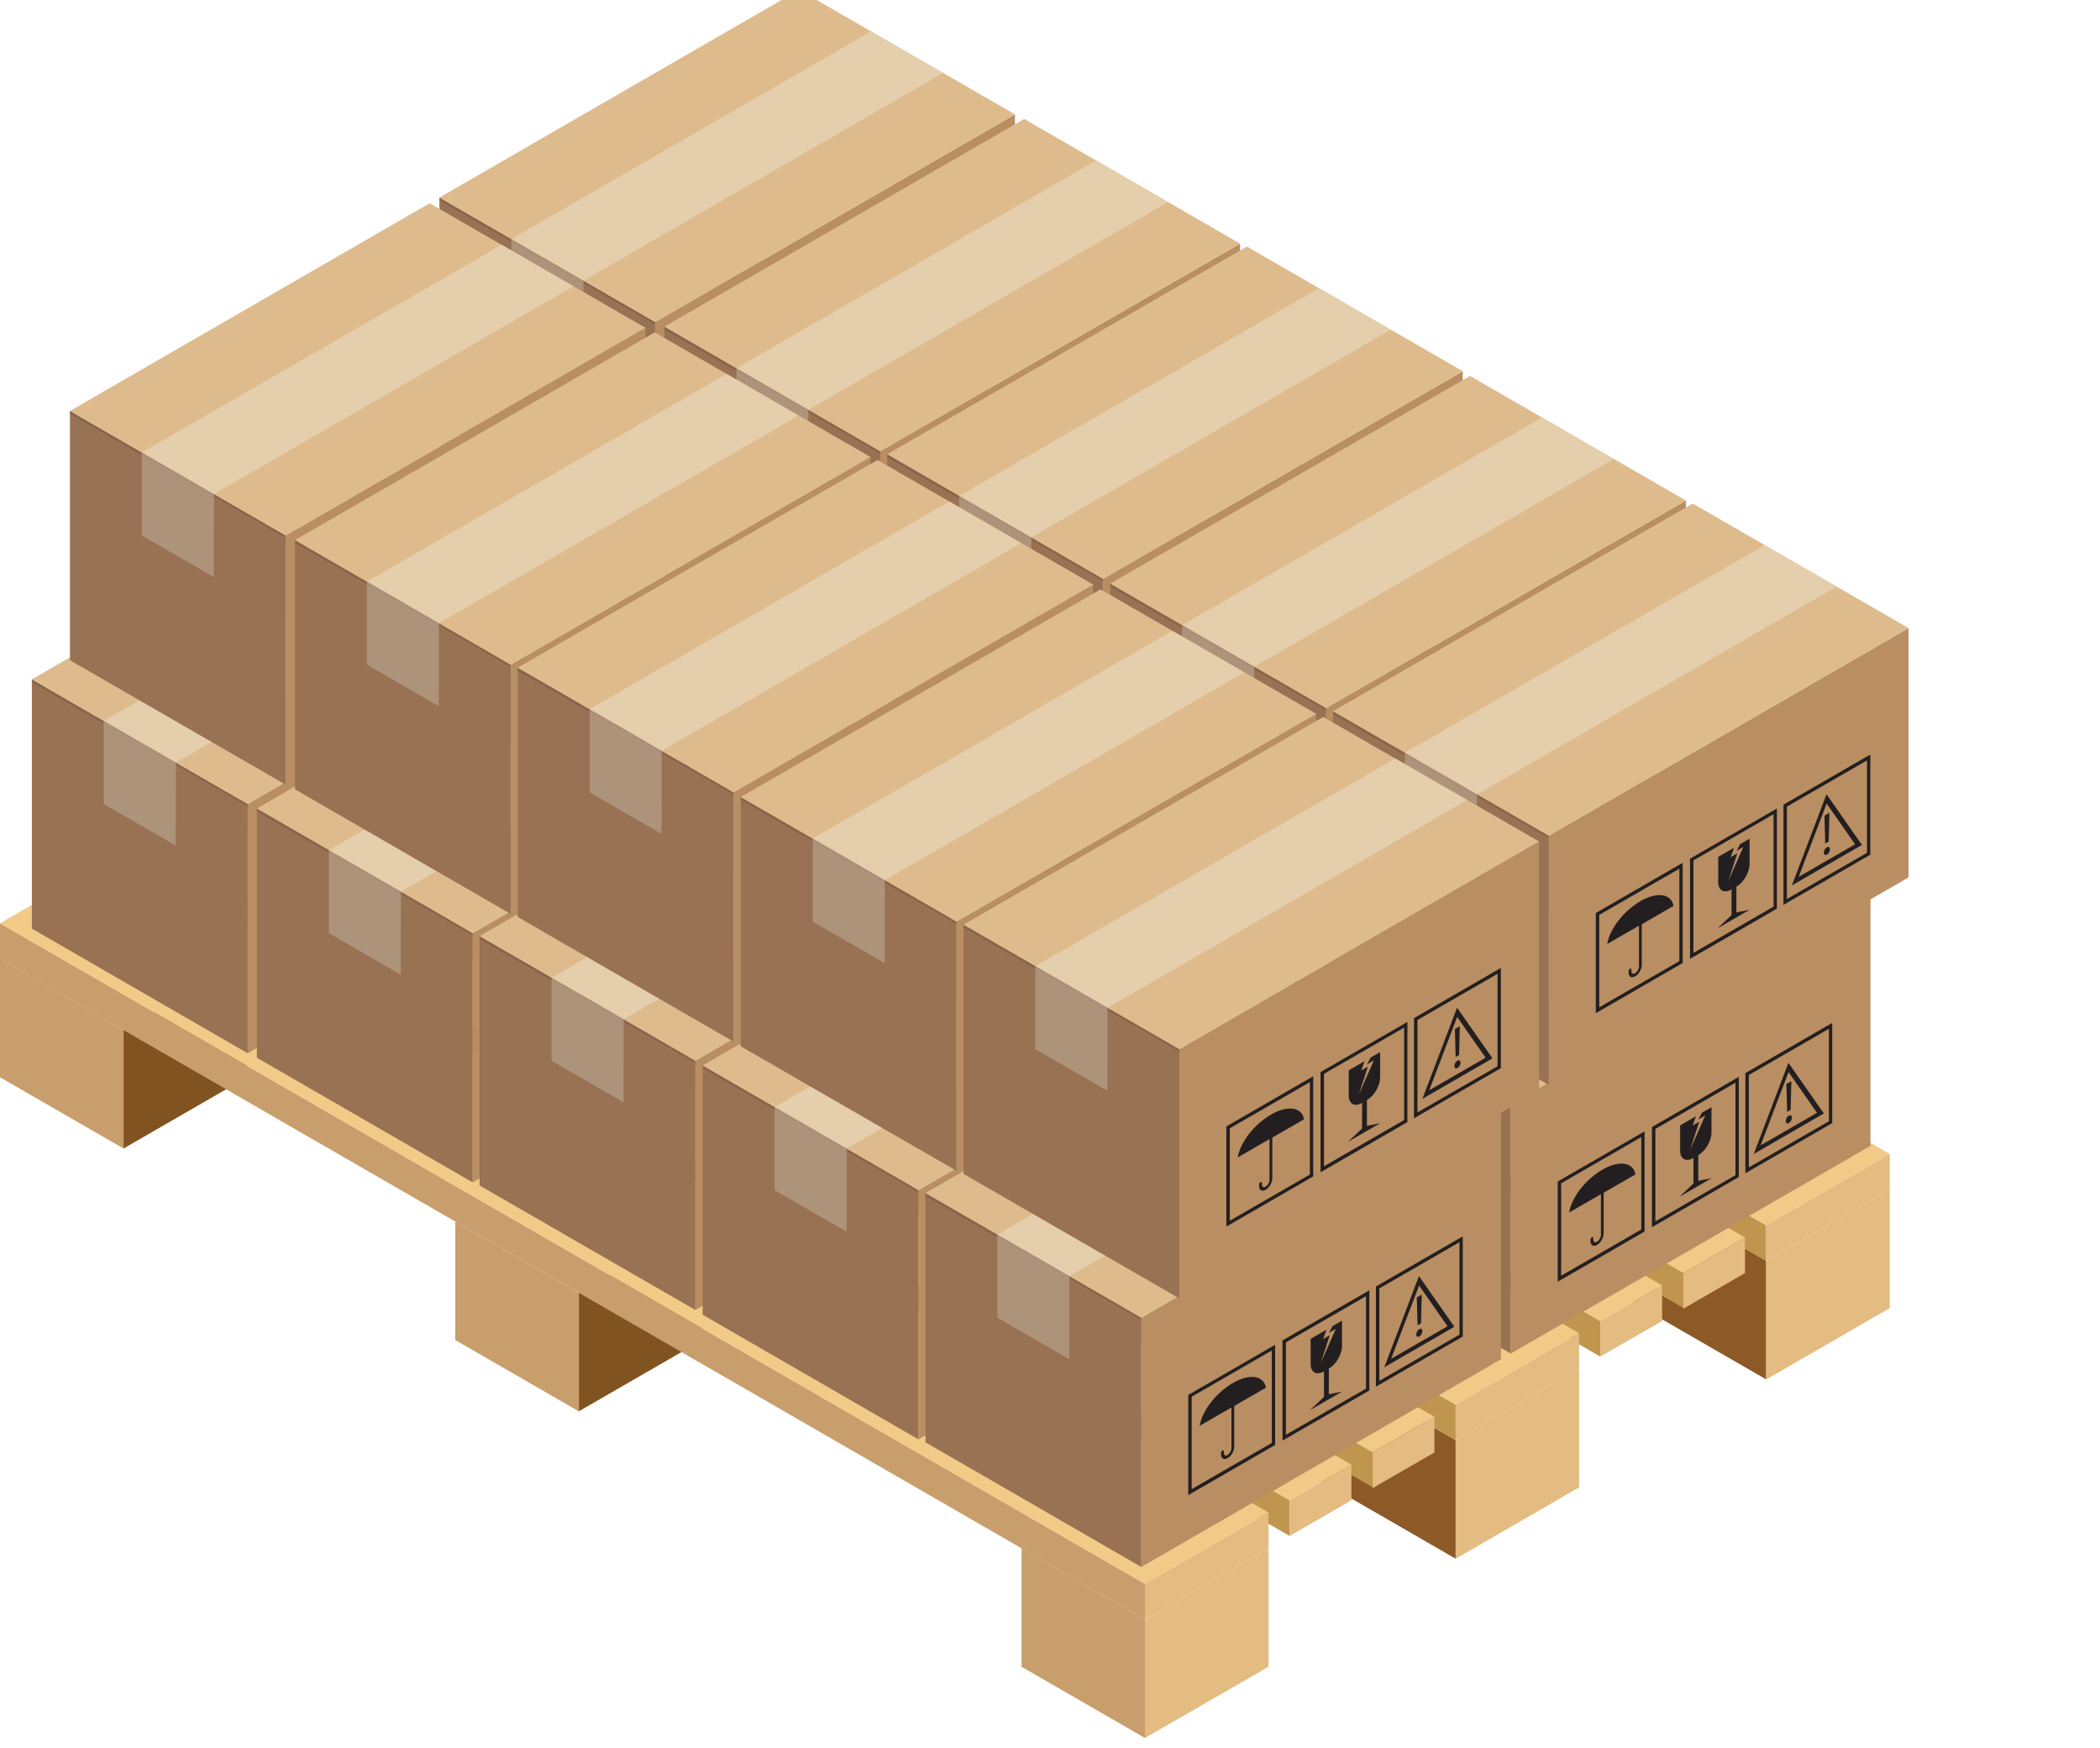 <?xml version="1.0" encoding="utf-8"?>
<!-- Generator: Adobe Illustrator 25.2.3, SVG Export Plug-In . SVG Version: 6.00 Build 0)  -->
<svg version="1.1" id="Layer_1" xmlns="http://www.w3.org/2000/svg" xmlns:xlink="http://www.w3.org/1999/xlink" x="0px" y="0px"
	 viewBox="0 0 1654 1377" style="enable-background:new 0 0 1654 1377;" xml:space="preserve">
<style type="text/css">
	.st0{fill:#8C5927;}
	.st1{fill:#D3A972;}
	.st2{fill:#E4BB80;}
	.st3{fill:#805321;}
	.st4{fill:#C89E6C;}
	.st5{fill:#C0954E;}
	.st6{fill:#F1CA87;}
	.st7{fill:#987253;}
	.st8{fill:#89644B;}
	.st9{fill:#B98E62;}
	.st10{fill:#DEBB8D;}
	.st11{opacity:0.8;fill:#E6D3B3;}
	.st12{opacity:0.8;fill:#B49B84;}
	.st13{fill:#231F20;}
</style>
<g>
	<g>
		<g>
			<g>
				<polygon class="st0" points="1146.5,1227.7 991.5,1138.2 991.5,1044.9 1146.5,1134.3 				"/>
			</g>
			<g>
				<polygon class="st1" points="637.2,933.7 482.2,844.2 482.2,750.8 637.2,840.3 				"/>
			</g>
		</g>
	</g>
	<g>
		<g>
			<g>
				<polygon class="st0" points="1391.1,1086.5 1236.1,997 1236.1,903.6 1391.1,993.1 				"/>
			</g>
			<g>
				<polygon class="st1" points="881.8,792.4 726.8,702.9 726.8,609.6 881.8,699 				"/>
			</g>
		</g>
	</g>
	<g>
		<polygon class="st2" points="1391.1,993.1 1391.1,1086.5 1488.4,1030.3 1488.4,936.9 		"/>
		<polygon class="st2" points="1146.5,1134.3 1146.5,1227.7 1243.7,1171.5 1243.7,1078.2 		"/>
		<polygon class="st2" points="901.8,1275.6 901.8,1368.9 999.1,1312.8 999.1,1219.4 		"/>
	</g>
	<g>
		<polygon class="st2" points="945.1,735.8 945.1,829.1 1042.4,773 1042.4,679.6 		"/>
		<polygon class="st2" points="700.5,877 700.5,970.4 797.8,914.2 797.8,820.9 		"/>
		<polygon class="st3" points="455.9,1018.3 455.9,1111.6 553.1,1055.5 553.1,962.1 		"/>
	</g>
	<g>
		<polygon class="st2" points="586.5,528.8 586.5,622.2 683.8,566 683.8,472.6 		"/>
		<polygon class="st2" points="341.9,670 341.9,763.4 439.2,707.2 439.2,613.9 		"/>
		<polygon class="st3" points="97.3,811.3 97.3,904.6 194.5,848.5 194.5,755.1 		"/>
	</g>
	<polygon class="st4" points="0,755.2 901.8,1275.6 901.8,1247.5 0,727.2 	"/>
	<polygon class="st5" points="114,689.4 1015.8,1209.8 1015.8,1181.7 114,661.4 	"/>
	<polygon class="st5" points="179.3,651.1 1081.1,1171.4 1081.1,1143.3 179.3,623 	"/>
	<polygon class="st5" points="244.6,614 1146.5,1134.3 1146.5,1106.3 244.6,585.9 	"/>
	<polygon class="st5" points="358.6,548.2 1260.4,1068.5 1260.4,1040.5 358.6,520.1 	"/>
	<polygon class="st5" points="423.9,509.8 1325.8,1030.2 1325.8,1002.1 423.9,481.7 	"/>
	<polygon class="st5" points="489.3,472.8 1391.1,993.2 1391.1,965.1 489.3,444.8 	"/>
	<polygon class="st6" points="1391.1,965 489.3,444.7 586.5,388.5 1488.4,908.9 	"/>
	<polygon class="st6" points="1146.5,1106.3 244.6,585.9 341.9,529.8 1243.7,1050.1 	"/>
	<polygon class="st6" points="1325.8,1002.7 423.9,482.4 472.6,454.3 1374.4,974.7 	"/>
	<polygon class="st6" points="1260.4,1040.5 358.6,520.1 407.2,492 1309.1,1012.4 	"/>
	<polygon class="st6" points="901.8,1247.5 0,727.2 97.3,671 999.1,1191.3 	"/>
	<polygon class="st6" points="1081.1,1144 179.3,623.6 227.9,595.6 1129.8,1115.9 	"/>
	<polygon class="st6" points="1015.8,1181.7 114,661.4 162.6,633.3 1064.4,1153.6 	"/>
	<polygon class="st2" points="1391.1,965 1391.1,993.1 1488.4,936.9 1488.4,908.9 	"/>
	<polygon class="st2" points="1146.5,1106.3 1146.5,1134.3 1243.7,1078.2 1243.7,1050.1 	"/>
	<polygon class="st2" points="1325.8,1002.7 1325.8,1030.8 1374.4,1002.7 1374.4,974.7 	"/>
	<polygon class="st2" points="1260.4,1040.5 1260.4,1068.5 1309.1,1040.5 1309.1,1012.4 	"/>
	<polygon class="st2" points="901.8,1247.5 901.8,1275.6 999.1,1219.4 999.1,1191.3 	"/>
	<polygon class="st2" points="1081.1,1144 1081.1,1172.1 1129.8,1144 1129.8,1115.9 	"/>
	<polygon class="st2" points="1015.8,1181.7 1015.8,1209.8 1064.4,1181.7 1064.4,1153.6 	"/>
	<g>
		<g>
			<g>
				<polygon class="st4" points="97.3,811.3 97.3,904.6 0,848.5 0,755.1 				"/>
			</g>
			<g>
				<polygon class="st4" points="901.8,1275.6 901.8,1368.9 804.6,1312.8 804.6,1219.4 				"/>
			</g>
			<g>
				<polygon class="st4" points="455.9,1018.3 455.9,1111.6 358.6,1055.5 358.6,962.1 				"/>
			</g>
		</g>
	</g>
</g>
<g>
	<g>
		<g>
			<g>
				<g>
					<polygon class="st7" points="316.1,367 486.1,465.2 486.1,661.5 316.1,563.3 					"/>
					<polygon class="st8" points="316.1,367 486.1,465.2 486.1,467 316.1,369.4 					"/>
					<polygon class="st9" points="769.4,301.6 486.1,465.2 486.1,661.5 769.4,497.9 					"/>
					<polygon class="st10" points="316.1,367 486.1,465.2 769.4,301.6 599.4,203.4 					"/>
					<polygon class="st11" points="712.7,268.9 429.5,432.5 372.7,399.8 656.1,236.2 					"/>
				</g>
				<polygon class="st12" points="429.5,432.5 429.4,497.9 372.7,465.2 372.7,399.8 				"/>
			</g>
			<g>
				<path class="st13" d="M584.3,520.4c-1.7-9.6-12.8-11.4-26.1-3.7c0,0-0.1,0-0.1,0.1c-1.6,0.9-3.1,1.9-4.6,3
					c-1.2,0.9-2.4,1.8-3.5,2.7c-3.8,3.2-7.3,7-10.1,10.8c-4.1,5.7-7,11.7-7.8,17.1l25-14.4v32.1c0,1.9-1.4,4.3-3,5.3
					c-1.7,1-3,0.2-3-1.8v-1.1c0-0.7-0.5-1-1.1-0.6c-0.6,0.3-1.1,1.2-1.1,1.9v1.1c0,3.3,2.3,4.7,5.2,3c2.9-1.7,5.2-5.7,5.2-9v-32.1
					L584.3,520.4z"/>
				<g>
					<path class="st13" d="M591.5,565.4l-68.4,39.5v-78.9l68.4-39.5V565.4z M525.8,600.3l63.1-36.4V491l-63.1,36.4V600.3z"/>
				</g>
			</g>
			<g>
				<g>
					<path class="st13" d="M665.7,522.5L597.4,562V483l68.4-39.5V522.5z M600,557.4l63.1-36.4v-72.8L600,484.6V557.4z"/>
				</g>
				<g>
					<path class="st13" d="M644.2,467.5v19.9c0,6.5-4.6,14.5-10.2,17.7l-4.3,2.5c-5.6,3.2-10.2,0.6-10.2-5.9v-19.9l12.5-7.2
						l-2.7,7.4l5.3-3.1l-7.2,22l11.9-26.9l-5.4,3.1l2.8-5.3L644.2,467.5z"/>
					<polygon class="st13" points="633.8,526.7 630,528.9 630,504 633.8,501.8 					"/>
					<polygon class="st13" points="631.9,525.8 618.9,538.1 644.2,523.4 					"/>
				</g>
			</g>
			<g>
				<g>
					<path class="st13" d="M739.3,480l-68.4,39.5v-78.9l68.4-39.5V480z M673.6,514.9l63.1-36.4v-72.8l-63.1,36.4V514.9z"/>
				</g>
				<g>
					<path class="st13" d="M732.7,472.4l-55.2,31.9l27.3-71.8L732.7,472.4z M682.9,497.5l44.4-25.6l-22.4-32.1L682.9,497.5z"/>
				</g>
				<g>
					<path class="st13" d="M702.7,478.4c0-1.7,1-3.5,2.4-4.2c1.4-0.8,2.4-0.2,2.4,1.5c0,1.6-0.9,3.4-2.4,4.2
						C703.7,480.8,702.7,480.1,702.7,478.4z M703.7,471.2l-0.6-22l3.9-2.2l-0.6,22.6L703.7,471.2z"/>
				</g>
			</g>
		</g>
		<g>
			<g>
				<g>
					<polygon class="st7" points="25.1,535.1 195.1,633.3 195.1,829.6 25.1,731.4 					"/>
					<polygon class="st8" points="25.1,535.1 195.1,633.3 195.1,635.1 25.1,537.5 					"/>
					<polygon class="st9" points="478.4,469.7 195.1,633.3 195.1,829.6 478.4,666 					"/>
					<polygon class="st10" points="25.1,535.1 195.1,633.3 478.4,469.7 308.4,371.5 					"/>
					<polygon class="st11" points="421.7,437 138.5,600.6 81.7,567.8 365.1,404.3 					"/>
				</g>
				<polygon class="st12" points="138.5,600.6 138.4,666 81.7,633.3 81.7,567.8 				"/>
			</g>
			<g>
				<path class="st13" d="M293.3,688.4c-1.7-9.6-12.8-11.4-26.1-3.7c0,0-0.1,0-0.1,0.1c-1.6,0.9-3.1,1.9-4.6,3
					c-1.2,0.9-2.4,1.8-3.5,2.7c-3.8,3.2-7.3,7-10.1,10.8c-4.1,5.7-7,11.7-7.8,17.1l25-14.4v32.1c0,1.9-1.4,4.3-3,5.3
					c-1.7,1-3,0.2-3-1.8v-1.1c0-0.7-0.5-1-1.1-0.6c-0.6,0.3-1.1,1.2-1.1,1.9v1.1c0,3.3,2.3,4.7,5.2,3c2.9-1.7,5.2-5.7,5.2-9v-32.1
					L293.3,688.4z"/>
				<g>
					<path class="st13" d="M300.5,733.5l-68.4,39.5V694l68.4-39.5V733.5z M234.7,768.3l63.1-36.4v-72.8l-63.1,36.4V768.3z"/>
				</g>
			</g>
			<g>
				<g>
					<path class="st13" d="M374.7,690.6l-68.4,39.5v-78.9l68.4-39.5V690.6z M309,725.5l63.1-36.4v-72.8L309,652.7V725.5z"/>
				</g>
				<g>
					<path class="st13" d="M353.2,635.6v19.9c0,6.5-4.6,14.5-10.2,17.7l-4.3,2.5c-5.6,3.2-10.2,0.6-10.2-5.9v-19.9l12.5-7.2
						l-2.7,7.4l5.3-3.1l-7.2,22l11.9-26.9l-5.4,3.1l2.8-5.3L353.2,635.6z"/>
					<polygon class="st13" points="342.8,694.8 339,697 339,672.1 342.8,669.9 					"/>
					<polygon class="st13" points="340.9,693.9 327.9,706.2 353.2,691.5 					"/>
				</g>
			</g>
			<g>
				<g>
					<path class="st13" d="M448.3,648.1l-68.4,39.5v-78.9l68.4-39.5V648.1z M382.6,683l63.1-36.4v-72.8l-63.1,36.4V683z"/>
				</g>
				<g>
					<path class="st13" d="M441.7,640.4l-55.2,31.9l27.3-71.8L441.7,640.4z M391.9,665.6l44.4-25.6l-22.4-32.1L391.9,665.6z"/>
				</g>
				<g>
					<path class="st13" d="M411.7,646.5c0-1.7,1-3.5,2.4-4.2c1.4-0.8,2.4-0.2,2.4,1.5c0,1.6-0.9,3.4-2.4,4.2
						C412.7,648.8,411.7,648.1,411.7,646.5z M412.7,639.3l-0.6-22l3.9-2.2l-0.6,22.6L412.7,639.3z"/>
				</g>
			</g>
		</g>
	</g>
	<g>
		<g>
			<g>
				<g>
					<polygon class="st7" points="493.3,468.7 663.3,566.9 663.3,763.2 493.3,665.1 					"/>
					<polygon class="st8" points="493.3,468.7 663.3,566.9 663.3,568.7 493.3,471.1 					"/>
					<polygon class="st9" points="946.7,403.3 663.3,566.9 663.3,763.2 946.7,599.6 					"/>
					<polygon class="st10" points="493.3,468.7 663.3,566.9 946.7,403.3 776.7,305.2 					"/>
					<polygon class="st11" points="890,370.6 606.7,534.2 550,501.5 833.3,337.9 					"/>
				</g>
				<polygon class="st12" points="606.7,534.2 606.7,599.6 550,566.9 550,501.5 				"/>
			</g>
			<g>
				<path class="st13" d="M761.6,622.1c-1.7-9.6-12.8-11.4-26.1-3.7c0,0-0.1,0-0.1,0.1c-1.6,0.9-3.1,1.9-4.6,3
					c-1.2,0.9-2.4,1.8-3.5,2.7c-3.8,3.2-7.3,7-10.1,10.8c-4.1,5.7-7,11.7-7.8,17.1l25-14.4v32.1c0,1.9-1.4,4.3-3,5.3
					c-1.7,1-3,0.2-3-1.8v-1.1c0-0.7-0.5-1-1.1-0.6c-0.6,0.3-1.1,1.2-1.1,1.9v1.1c0,3.3,2.3,4.7,5.2,3c2.9-1.7,5.2-5.7,5.2-9v-32.1
					L761.6,622.1z"/>
				<g>
					<path class="st13" d="M768.7,667.1l-68.4,39.5v-78.9l68.4-39.5V667.1z M703,702l63.1-36.4v-72.8L703,629.2V702z"/>
				</g>
			</g>
			<g>
				<g>
					<path class="st13" d="M843,624.2l-68.4,39.5v-78.9l68.4-39.5V624.2z M777.3,659.1l63.1-36.4v-72.8l-63.1,36.4V659.1z"/>
				</g>
				<g>
					<path class="st13" d="M821.5,569.2v19.9c0,6.5-4.6,14.5-10.2,17.7l-4.3,2.5c-5.6,3.2-10.2,0.6-10.2-5.9v-19.9l12.5-7.2
						l-2.7,7.4l5.3-3.1l-7.2,22l11.9-26.9l-5.4,3.1l2.8-5.3L821.5,569.2z"/>
					<polygon class="st13" points="811,628.5 807.2,630.7 807.2,605.7 811,603.5 					"/>
					<polygon class="st13" points="809.1,627.5 796.1,639.8 821.5,625.2 					"/>
				</g>
			</g>
			<g>
				<g>
					<path class="st13" d="M916.5,581.8l-68.4,39.5v-78.9l68.4-39.5V581.8z M850.8,616.6l63.1-36.4v-72.8l-63.1,36.4V616.6z"/>
				</g>
				<g>
					<path class="st13" d="M910,574.1l-55.2,31.9l27.3-71.8L910,574.1z M860.2,599.2l44.4-25.6l-22.4-32.1L860.2,599.2z"/>
				</g>
				<g>
					<path class="st13" d="M880,580.2c0-1.7,1-3.5,2.4-4.2c1.4-0.8,2.4-0.2,2.4,1.5c0,1.6-0.9,3.4-2.4,4.2
						C881,582.5,880,581.8,880,580.2z M881,572.9l-0.6-22l3.9-2.2l-0.6,22.6L881,572.9z"/>
				</g>
			</g>
		</g>
		<g>
			<g>
				<g>
					<polygon class="st7" points="202.3,636.8 372.3,735 372.3,931.3 202.3,833.1 					"/>
					<polygon class="st8" points="202.3,636.8 372.3,735 372.3,736.8 202.3,639.2 					"/>
					<polygon class="st9" points="655.7,571.4 372.3,735 372.3,931.3 655.7,767.7 					"/>
					<polygon class="st10" points="202.3,636.8 372.3,735 655.7,571.4 485.7,473.2 					"/>
					<polygon class="st11" points="599,538.7 315.7,702.3 259,669.6 542.3,506 					"/>
				</g>
				<polygon class="st12" points="315.7,702.3 315.6,767.7 259,735 259,669.6 				"/>
			</g>
			<g>
				<path class="st13" d="M470.6,790.2c-1.7-9.6-12.8-11.4-26.1-3.7c0,0-0.1,0-0.1,0.1c-1.6,0.9-3.1,1.9-4.6,3
					c-1.2,0.9-2.4,1.8-3.5,2.7c-3.8,3.2-7.3,7-10.1,10.8c-4.1,5.7-7,11.7-7.8,17.1l25-14.4v32.1c0,1.9-1.4,4.3-3,5.3
					c-1.7,1-3,0.2-3-1.8v-1.1c0-0.7-0.5-1-1.1-0.6c-0.6,0.3-1.1,1.2-1.1,1.9v1.1c0,3.3,2.3,4.7,5.2,3c2.9-1.7,5.2-5.7,5.2-9v-32.1
					L470.6,790.2z"/>
				<g>
					<path class="st13" d="M477.7,835.2l-68.4,39.5v-78.9l68.4-39.5V835.2z M412,870.1l63.1-36.4v-72.8L412,797.3V870.1z"/>
				</g>
			</g>
			<g>
				<g>
					<path class="st13" d="M552,792.3l-68.4,39.5v-78.9l68.4-39.5V792.3z M486.3,827.2l63.1-36.4V718l-63.1,36.4V827.2z"/>
				</g>
				<g>
					<path class="st13" d="M530.4,737.3v19.9c0,6.5-4.6,14.5-10.2,17.7l-4.3,2.5c-5.6,3.2-10.2,0.6-10.2-5.9v-19.9l12.5-7.2
						l-2.7,7.4l5.3-3.1l-7.2,22l11.9-26.9L520,747l2.8-5.3L530.4,737.3z"/>
					<polygon class="st13" points="520,796.6 516.2,798.7 516.2,773.8 520,771.6 					"/>
					<polygon class="st13" points="518.1,795.6 505.1,807.9 530.4,793.2 					"/>
				</g>
			</g>
			<g>
				<g>
					<path class="st13" d="M625.5,749.8l-68.4,39.5v-78.9l68.4-39.5V749.8z M559.8,784.7l63.1-36.4v-72.8l-63.1,36.4V784.7z"/>
				</g>
				<g>
					<path class="st13" d="M618.9,742.2L563.8,774l27.3-71.8L618.9,742.2z M569.1,767.3l44.4-25.6l-22.4-32.1L569.1,767.3z"/>
				</g>
				<g>
					<path class="st13" d="M589,748.2c0-1.7,1-3.5,2.4-4.2c1.4-0.8,2.4-0.2,2.4,1.5c0,1.6-0.9,3.4-2.4,4.2
						C589.9,750.6,589,749.9,589,748.2z M590,741l-0.6-22l3.9-2.2l-0.6,22.6L590,741z"/>
				</g>
			</g>
		</g>
	</g>
	<g>
		<g>
			<g>
				<g>
					<polygon class="st7" points="668.8,569.3 838.8,667.4 838.8,863.7 668.7,765.6 					"/>
					<polygon class="st8" points="668.8,569.3 838.8,667.4 838.8,669.2 668.8,571.6 					"/>
					<polygon class="st9" points="1122.1,503.8 838.8,667.4 838.8,863.7 1122.1,700.1 					"/>
					<polygon class="st10" points="668.8,569.3 838.8,667.4 1122.1,503.8 952.1,405.7 					"/>
					<polygon class="st11" points="1065.4,471.1 782.2,634.7 725.4,602 1008.8,438.4 					"/>
				</g>
				<polygon class="st12" points="782.2,634.7 782.1,700.1 725.4,667.4 725.4,602 				"/>
			</g>
			<g>
				<path class="st13" d="M937,722.6c-1.7-9.6-12.8-11.4-26.1-3.7c0,0-0.1,0-0.1,0.1c-1.6,0.9-3.1,1.9-4.6,3
					c-1.2,0.9-2.4,1.8-3.5,2.7c-3.8,3.2-7.3,7-10.1,10.8c-4.1,5.7-7,11.7-7.8,17.1l25-14.4v32.1c0,1.9-1.4,4.3-3,5.3
					c-1.7,1-3,0.2-3-1.8v-1.1c0-0.7-0.5-1-1.1-0.6c-0.6,0.3-1.1,1.2-1.1,1.9v1.1c0,3.3,2.3,4.7,5.2,3c2.9-1.7,5.2-5.7,5.2-9V737
					L937,722.6z"/>
				<g>
					<path class="st13" d="M944.1,767.6l-68.4,39.5v-78.9l68.4-39.5V767.6z M878.4,802.5l63.1-36.4v-72.8l-63.1,36.4V802.5z"/>
				</g>
			</g>
			<g>
				<g>
					<path class="st13" d="M1018.4,724.7L950,764.2v-78.9l68.4-39.5V724.7z M952.7,759.6l63.1-36.4v-72.8l-63.1,36.4V759.6z"/>
				</g>
				<g>
					<path class="st13" d="M996.9,669.7v19.9c0,6.5-4.6,14.5-10.2,17.7l-4.3,2.5c-5.6,3.2-10.2,0.6-10.2-5.9V684l12.5-7.2l-2.7,7.4
						l5.3-3.1l-7.2,22l11.9-26.9l-5.4,3.1l2.8-5.3L996.9,669.7z"/>
					<polygon class="st13" points="986.4,729 982.7,731.2 982.7,706.2 986.4,704 					"/>
					<polygon class="st13" points="984.6,728 971.6,740.3 996.9,725.7 					"/>
				</g>
			</g>
			<g>
				<g>
					<path class="st13" d="M1092,682.3l-68.4,39.5v-78.9l68.4-39.5V682.3z M1026.3,717.1l63.1-36.4v-72.8l-63.1,36.4V717.1z"/>
				</g>
				<g>
					<path class="st13" d="M1085.4,674.6l-55.2,31.9l27.3-71.8L1085.4,674.6z M1035.6,699.7l44.4-25.6l-22.4-32.1L1035.6,699.7z"/>
				</g>
				<g>
					<path class="st13" d="M1055.4,680.7c0-1.7,1-3.5,2.4-4.2c1.4-0.8,2.4-0.2,2.4,1.5c0,1.6-0.9,3.4-2.4,4.2
						C1056.4,683,1055.4,682.3,1055.4,680.7z M1056.4,673.4l-0.6-22l3.9-2.2l-0.6,22.6L1056.4,673.4z"/>
				</g>
			</g>
		</g>
		<g>
			<g>
				<g>
					<polygon class="st7" points="377.7,737.3 547.7,835.5 547.7,1031.8 377.7,933.7 					"/>
					<polygon class="st8" points="377.7,737.3 547.7,835.5 547.7,837.3 377.7,739.7 					"/>
					<polygon class="st9" points="831.1,671.9 547.7,835.5 547.7,1031.8 831.1,868.2 					"/>
					<polygon class="st10" points="377.7,737.3 547.7,835.5 831.1,671.9 661.1,573.8 					"/>
					<polygon class="st11" points="774.4,639.2 491.2,802.8 434.4,770.1 717.7,606.5 					"/>
				</g>
				<polygon class="st12" points="491.2,802.8 491.1,868.2 434.4,835.5 434.4,770.1 				"/>
			</g>
			<g>
				<path class="st13" d="M646,890.7c-1.7-9.6-12.8-11.4-26.1-3.7c0,0-0.1,0-0.1,0.1c-1.6,0.9-3.1,1.9-4.6,3
					c-1.2,0.9-2.4,1.8-3.5,2.7c-3.8,3.2-7.3,7-10.1,10.8c-4.1,5.7-7,11.7-7.8,17.1l25-14.4v32.1c0,1.9-1.4,4.3-3,5.3
					c-1.7,1-3,0.2-3-1.8v-1.1c0-0.7-0.5-1-1.1-0.6c-0.6,0.3-1.1,1.2-1.1,1.9v1.1c0,3.3,2.3,4.7,5.2,3c2.9-1.7,5.2-5.7,5.2-9v-32.1
					L646,890.7z"/>
				<g>
					<path class="st13" d="M653.1,935.7l-68.4,39.5v-78.9l68.4-39.5V935.7z M587.4,970.6l63.1-36.4v-72.8l-63.1,36.4V970.6z"/>
				</g>
			</g>
			<g>
				<g>
					<path class="st13" d="M727.4,892.8L659,932.3v-78.9l68.4-39.5V892.8z M661.7,927.7l63.1-36.4v-72.8l-63.1,36.4V927.7z"/>
				</g>
				<g>
					<path class="st13" d="M705.9,837.8v19.9c0,6.5-4.6,14.5-10.2,17.7l-4.3,2.5c-5.6,3.2-10.2,0.6-10.2-5.9v-19.9l12.5-7.2
						l-2.7,7.4l5.3-3.1l-7.2,22l11.9-26.9l-5.4,3.1l2.8-5.3L705.9,837.8z"/>
					<polygon class="st13" points="695.4,897.1 691.7,899.2 691.7,874.3 695.4,872.1 					"/>
					<polygon class="st13" points="693.5,896.1 680.6,908.4 705.9,893.8 					"/>
				</g>
			</g>
			<g>
				<g>
					<path class="st13" d="M801,850.3l-68.4,39.5v-78.9l68.4-39.5V850.3z M735.3,885.2l63.1-36.4V776l-63.1,36.4V885.2z"/>
				</g>
				<g>
					<path class="st13" d="M794.4,842.7l-55.2,31.9l27.3-71.8L794.4,842.7z M744.6,867.8l44.4-25.6l-22.4-32.1L744.6,867.8z"/>
				</g>
				<g>
					<path class="st13" d="M764.4,848.8c0-1.7,1-3.5,2.4-4.2c1.4-0.8,2.4-0.2,2.4,1.5c0,1.6-0.9,3.4-2.4,4.2
						C765.4,851.1,764.4,850.4,764.4,848.8z M765.4,841.5l-0.6-22l3.9-2.2l-0.6,22.6L765.4,841.5z"/>
				</g>
			</g>
		</g>
	</g>
	<g>
		<g>
			<g>
				<g>
					<polygon class="st7" points="844.4,671.1 1014.5,769.3 1014.5,965.6 844.4,867.4 					"/>
					<polygon class="st8" points="844.4,671.1 1014.5,769.3 1014.5,771.1 844.4,673.5 					"/>
					<polygon class="st9" points="1297.8,605.7 1014.5,769.3 1014.5,965.6 1297.8,802 					"/>
					<polygon class="st10" points="844.4,671.1 1014.5,769.3 1297.8,605.7 1127.8,507.5 					"/>
					<polygon class="st11" points="1241.1,573 957.9,736.6 901.1,703.8 1184.5,540.3 					"/>
				</g>
				<polygon class="st12" points="957.9,736.6 957.8,802 901.1,769.3 901.1,703.8 				"/>
			</g>
			<g>
				<path class="st13" d="M1112.7,824.4c-1.7-9.6-12.8-11.4-26.1-3.7c0,0-0.1,0-0.1,0.1c-1.6,0.9-3.1,1.9-4.6,3
					c-1.2,0.9-2.4,1.8-3.5,2.7c-3.8,3.2-7.3,7-10.1,10.8c-4.1,5.7-7,11.7-7.8,17.1l25-14.4v32.1c0,1.9-1.4,4.3-3,5.3
					c-1.7,1-3,0.2-3-1.8v-1.1c0-0.7-0.5-1-1.1-0.6c-0.6,0.3-1.1,1.2-1.1,1.9v1.1c0,3.3,2.3,4.7,5.2,3c2.9-1.7,5.2-5.7,5.2-9v-32.1
					L1112.7,824.4z"/>
				<g>
					<path class="st13" d="M1119.8,869.5l-68.4,39.5V830l68.4-39.5V869.5z M1054.1,904.3l63.1-36.4v-72.8l-63.1,36.4V904.3z"/>
				</g>
			</g>
			<g>
				<g>
					<path class="st13" d="M1194.1,826.6l-68.4,39.5v-78.9l68.4-39.5V826.6z M1128.4,861.5l63.1-36.4v-72.8l-63.1,36.4V861.5z"/>
				</g>
				<g>
					<path class="st13" d="M1172.6,771.6v19.9c0,6.5-4.6,14.5-10.2,17.7l-4.3,2.5c-5.6,3.2-10.2,0.6-10.2-5.9v-19.9l12.5-7.2
						l-2.7,7.4l5.3-3.1l-7.2,22l11.9-26.9l-5.4,3.1l2.8-5.3L1172.6,771.6z"/>
					<polygon class="st13" points="1162.1,830.8 1158.4,833 1158.4,808.1 1162.1,805.9 					"/>
					<polygon class="st13" points="1160.3,829.9 1147.3,842.1 1172.6,827.5 					"/>
				</g>
			</g>
			<g>
				<g>
					<path class="st13" d="M1267.7,784.1l-68.4,39.5v-78.9l68.4-39.5V784.1z M1202,819l63.1-36.4v-72.8l-63.1,36.4V819z"/>
				</g>
				<g>
					<path class="st13" d="M1261.1,776.4l-55.2,31.9l27.3-71.8L1261.1,776.4z M1211.3,801.6l44.4-25.6l-22.4-32.1L1211.3,801.6z"/>
				</g>
				<g>
					<path class="st13" d="M1231.1,782.5c0-1.7,1-3.5,2.4-4.2c1.4-0.8,2.4-0.2,2.4,1.5c0,1.6-0.9,3.4-2.4,4.2
						C1232.1,784.8,1231.1,784.1,1231.1,782.5z M1232.1,775.3l-0.6-22l3.9-2.2l-0.6,22.6L1232.1,775.3z"/>
				</g>
			</g>
		</g>
		<g>
			<g>
				<g>
					<polygon class="st7" points="553.4,839.2 723.4,937.4 723.4,1133.7 553.4,1035.5 					"/>
					<polygon class="st8" points="553.4,839.2 723.4,937.4 723.4,939.2 553.4,841.6 					"/>
					<polygon class="st9" points="1006.8,773.8 723.4,937.4 723.4,1133.7 1006.8,970.1 					"/>
					<polygon class="st10" points="553.4,839.2 723.4,937.4 1006.8,773.8 836.8,675.6 					"/>
					<polygon class="st11" points="950.1,741.1 666.9,904.7 610.1,871.9 893.4,708.3 					"/>
				</g>
				<polygon class="st12" points="666.9,904.7 666.8,970.1 610.1,937.4 610.1,871.9 				"/>
			</g>
			<g>
				<path class="st13" d="M821.7,992.5c-1.7-9.6-12.8-11.4-26.1-3.7c0,0-0.1,0-0.1,0.1c-1.6,0.9-3.1,1.9-4.6,3
					c-1.2,0.9-2.4,1.8-3.5,2.7c-3.8,3.2-7.3,7-10.1,10.8c-4.1,5.7-7,11.7-7.8,17.1l25-14.4v32.1c0,1.9-1.4,4.3-3,5.3
					c-1.7,1-3,0.2-3-1.8v-1.1c0-0.7-0.5-1-1.1-0.6c-0.6,0.3-1.1,1.2-1.1,1.9v1.1c0,3.3,2.3,4.7,5.2,3c2.9-1.7,5.2-5.7,5.2-9V1007
					L821.7,992.5z"/>
				<g>
					<path class="st13" d="M828.8,1037.6l-68.4,39.5v-78.9l68.4-39.5V1037.6z M763.1,1072.4l63.1-36.4v-72.8l-63.1,36.4V1072.4z"/>
				</g>
			</g>
			<g>
				<g>
					<path class="st13" d="M903.1,994.7l-68.4,39.5v-78.9l68.4-39.5V994.7z M837.4,1029.6l63.1-36.4v-72.8l-63.1,36.4V1029.6z"/>
				</g>
				<g>
					<path class="st13" d="M881.6,939.7v19.9c0,6.5-4.6,14.5-10.2,17.7l-4.3,2.5c-5.6,3.2-10.2,0.6-10.2-5.9v-19.9l12.5-7.2
						l-2.7,7.4l5.3-3.1l-7.2,22l11.9-26.9l-5.4,3.1l2.8-5.3L881.6,939.7z"/>
					<polygon class="st13" points="871.1,998.9 867.4,1001.1 867.4,976.2 871.1,974 					"/>
					<polygon class="st13" points="869.2,998 856.3,1010.2 881.6,995.6 					"/>
				</g>
			</g>
			<g>
				<g>
					<path class="st13" d="M976.7,952.2l-68.4,39.5v-78.9l68.4-39.5V952.2z M911,987.1l63.1-36.4v-72.8L911,914.3V987.1z"/>
				</g>
				<g>
					<path class="st13" d="M970.1,944.5l-55.2,31.9l27.3-71.8L970.1,944.5z M920.3,969.7l44.4-25.6L942.2,912L920.3,969.7z"/>
				</g>
				<g>
					<path class="st13" d="M940.1,950.6c0-1.7,1-3.5,2.4-4.2c1.4-0.8,2.4-0.2,2.4,1.5c0,1.6-0.9,3.4-2.4,4.2
						C941.1,952.9,940.1,952.2,940.1,950.6z M941.1,943.4l-0.6-22l3.9-2.2l-0.6,22.6L941.1,943.4z"/>
				</g>
			</g>
		</g>
	</g>
	<g>
		<g>
			<g>
				<g>
					<polygon class="st7" points="1019.9,771.6 1189.9,869.8 1189.9,1066.1 1019.9,967.9 					"/>
					<polygon class="st8" points="1019.9,771.6 1189.9,869.8 1189.9,871.6 1019.9,774 					"/>
					<polygon class="st9" points="1473.2,706.2 1189.9,869.8 1189.9,1066.1 1473.2,902.5 					"/>
					<polygon class="st10" points="1019.9,771.6 1189.9,869.8 1473.2,706.2 1303.2,608 					"/>
					<polygon class="st11" points="1416.6,673.5 1133.3,837.1 1076.5,804.4 1359.9,640.8 					"/>
				</g>
				<polygon class="st12" points="1133.3,837.1 1133.2,902.5 1076.5,869.8 1076.5,804.4 				"/>
			</g>
			<g>
				<path class="st13" d="M1288.1,925c-1.7-9.6-12.8-11.4-26.1-3.7c0,0-0.1,0-0.1,0.1c-1.6,0.9-3.1,1.9-4.6,3
					c-1.2,0.9-2.4,1.8-3.5,2.7c-3.8,3.2-7.3,7-10.1,10.8c-4.1,5.7-7,11.7-7.8,17.1l25-14.4v32.1c0,1.9-1.4,4.3-3,5.3
					c-1.7,1-3,0.2-3-1.8v-1.1c0-0.7-0.5-1-1.1-0.6c-0.6,0.3-1.1,1.2-1.1,1.9v1.1c0,3.3,2.3,4.7,5.2,3c2.9-1.7,5.2-5.7,5.2-9v-32.1
					L1288.1,925z"/>
				<g>
					<path class="st13" d="M1295.3,970l-68.4,39.5v-78.9l68.4-39.5V970z M1229.6,1004.8l63.1-36.4v-72.8l-63.1,36.4V1004.8z"/>
				</g>
			</g>
			<g>
				<g>
					<path class="st13" d="M1369.5,927.1l-68.4,39.5v-78.9l68.4-39.5V927.1z M1303.8,962l63.1-36.4v-72.8l-63.1,36.4V962z"/>
				</g>
				<g>
					<path class="st13" d="M1348,872.1V892c0,6.5-4.6,14.5-10.2,17.7l-4.3,2.5c-5.6,3.2-10.2,0.6-10.2-5.9v-19.9l12.5-7.2l-2.7,7.4
						l5.3-3.1l-7.2,22l11.9-26.9l-5.4,3.1l2.8-5.3L1348,872.1z"/>
					<polygon class="st13" points="1337.6,931.3 1333.8,933.5 1333.8,908.6 1337.6,906.4 					"/>
					<polygon class="st13" points="1335.7,930.4 1322.7,942.7 1348,928 					"/>
				</g>
			</g>
			<g>
				<g>
					<path class="st13" d="M1443.1,884.6l-68.4,39.5v-78.9l68.4-39.5V884.6z M1377.4,919.5l63.1-36.4v-72.8l-63.1,36.4V919.5z"/>
				</g>
				<g>
					<path class="st13" d="M1436.5,877l-55.2,31.9l27.3-71.8L1436.5,877z M1386.7,902.1l44.4-25.6l-22.4-32.1L1386.7,902.1z"/>
				</g>
				<g>
					<path class="st13" d="M1406.5,883c0-1.7,1-3.5,2.4-4.2c1.4-0.8,2.4-0.2,2.4,1.5c0,1.6-0.9,3.4-2.4,4.2
						C1407.5,885.4,1406.5,884.7,1406.5,883z M1407.6,875.8l-0.6-22l3.9-2.2l-0.6,22.6L1407.6,875.8z"/>
				</g>
			</g>
		</g>
		<g>
			<g>
				<g>
					<polygon class="st7" points="728.9,939.7 898.9,1037.9 898.9,1234.2 728.9,1136 					"/>
					<polygon class="st8" points="728.9,939.7 898.9,1037.9 898.9,1039.7 728.9,942.1 					"/>
					<polygon class="st9" points="1182.2,874.3 898.9,1037.9 898.9,1234.2 1182.2,1070.6 					"/>
					<polygon class="st10" points="728.9,939.7 898.9,1037.9 1182.2,874.3 1012.2,776.1 					"/>
					<polygon class="st11" points="1125.6,841.6 842.3,1005.2 785.5,972.4 1068.9,808.9 					"/>
				</g>
				<polygon class="st12" points="842.3,1005.2 842.2,1070.6 785.5,1037.9 785.5,972.4 				"/>
			</g>
			<g>
				<path class="st13" d="M997.1,1093c-1.7-9.6-12.8-11.4-26.1-3.7c0,0-0.1,0-0.1,0.1c-1.6,0.9-3.1,1.9-4.6,3
					c-1.2,0.9-2.4,1.8-3.5,2.7c-3.8,3.2-7.3,7-10.1,10.8c-4.1,5.7-7,11.7-7.8,17.1l25-14.4v32.1c0,1.9-1.4,4.3-3,5.3
					c-1.7,1-3,0.2-3-1.8v-1.1c0-0.7-0.5-1-1.1-0.6c-0.6,0.3-1.1,1.2-1.1,1.9v1.1c0,3.3,2.3,4.7,5.2,3c2.9-1.7,5.2-5.7,5.2-9v-32.1
					L997.1,1093z"/>
				<g>
					<path class="st13" d="M1004.3,1138.1l-68.4,39.5v-78.9l68.4-39.5V1138.1z M938.6,1172.9l63.1-36.4v-72.8l-63.1,36.4V1172.9z"/>
				</g>
			</g>
			<g>
				<g>
					<path class="st13" d="M1078.5,1095.2l-68.4,39.5v-78.9l68.4-39.5V1095.2z M1012.8,1130.1l63.1-36.4v-72.8l-63.1,36.4V1130.1z"
						/>
				</g>
				<g>
					<path class="st13" d="M1057,1040.2v19.9c0,6.5-4.6,14.5-10.2,17.7l-4.3,2.5c-5.6,3.2-10.2,0.6-10.2-5.9v-19.9l12.5-7.2
						l-2.7,7.4l5.3-3.1l-7.2,22l11.9-26.9l-5.4,3.1l2.8-5.3L1057,1040.2z"/>
					<polygon class="st13" points="1046.6,1099.4 1042.8,1101.6 1042.8,1076.7 1046.6,1074.5 					"/>
					<polygon class="st13" points="1044.7,1098.5 1031.7,1110.7 1057,1096.1 					"/>
				</g>
			</g>
			<g>
				<g>
					<path class="st13" d="M1152.1,1052.7l-68.4,39.5v-78.9l68.4-39.5V1052.7z M1086.4,1087.6l63.1-36.4v-72.8l-63.1,36.4V1087.6z"
						/>
				</g>
				<g>
					<path class="st13" d="M1145.5,1045l-55.2,31.9l27.3-71.8L1145.5,1045z M1095.7,1070.2l44.4-25.6l-22.4-32.1L1095.7,1070.2z"/>
				</g>
				<g>
					<path class="st13" d="M1115.5,1051.1c0-1.7,1-3.5,2.4-4.2c1.4-0.8,2.4-0.2,2.4,1.5c0,1.6-0.9,3.4-2.4,4.2
						C1116.5,1053.4,1115.5,1052.7,1115.5,1051.1z M1116.5,1043.9l-0.6-22l3.9-2.2l-0.6,22.6L1116.5,1043.9z"/>
				</g>
			</g>
		</g>
	</g>
</g>
<g>
	<g>
		<g>
			<g>
				<g>
					<polygon class="st7" points="346.1,155.6 516.1,253.7 516.1,450.1 346.1,351.9 					"/>
					<polygon class="st8" points="346.1,155.6 516.1,253.7 516.1,255.6 346.1,157.9 					"/>
					<polygon class="st9" points="799.4,90.1 516.1,253.7 516.1,450.1 799.4,286.5 					"/>
					<polygon class="st10" points="346.1,155.6 516.1,253.7 799.4,90.1 629.4,-8 					"/>
					<polygon class="st11" points="742.7,57.5 459.5,221.1 402.7,188.3 686.1,24.7 					"/>
				</g>
				<polygon class="st12" points="459.5,221.1 459.4,286.5 402.7,253.7 402.7,188.3 				"/>
			</g>
			<g>
				<path class="st13" d="M614.3,308.9c-1.7-9.6-12.8-11.4-26.1-3.7c0,0-0.1,0-0.1,0.1c-1.6,0.9-3.1,1.9-4.6,3
					c-1.2,0.9-2.4,1.8-3.5,2.7c-3.8,3.2-7.3,7-10.1,10.8c-4.1,5.7-7,11.7-7.8,17.1l25-14.4v32.1c0,1.9-1.4,4.3-3,5.3
					c-1.7,1-3,0.2-3-1.8V359c0-0.7-0.5-1-1.1-0.6c-0.6,0.3-1.1,1.2-1.1,1.9v1.1c0,3.3,2.3,4.7,5.2,3c2.9-1.7,5.2-5.7,5.2-9v-32.1
					L614.3,308.9z"/>
				<g>
					<path class="st13" d="M621.5,353.9l-68.4,39.5v-78.9l68.4-39.5V353.9z M555.8,388.8l63.1-36.4v-72.8L555.8,316V388.8z"/>
				</g>
			</g>
			<g>
				<g>
					<path class="st13" d="M695.7,311.1l-68.4,39.5v-78.9l68.4-39.5V311.1z M630,345.9l63.1-36.4v-72.8L630,273.1V345.9z"/>
				</g>
				<g>
					<path class="st13" d="M674.2,256V276c0,6.5-4.6,14.5-10.2,17.7l-4.3,2.5c-5.6,3.2-10.2,0.6-10.2-5.9v-19.9l12.5-7.2l-2.7,7.4
						l5.3-3.1l-7.2,22l11.9-26.9l-5.4,3.1l2.8-5.3L674.2,256z"/>
					<polygon class="st13" points="663.8,315.3 660,317.5 660,292.6 663.8,290.4 					"/>
					<polygon class="st13" points="661.9,314.4 648.9,326.6 674.2,312 					"/>
				</g>
			</g>
			<g>
				<g>
					<path class="st13" d="M769.3,268.6l-68.4,39.5v-78.9l68.4-39.5V268.6z M703.6,303.5l63.1-36.4v-72.8l-63.1,36.4V303.5z"/>
				</g>
				<g>
					<path class="st13" d="M762.7,260.9l-55.2,31.9l27.3-71.8L762.7,260.9z M712.9,286l44.4-25.6l-22.4-32.1L712.9,286z"/>
				</g>
				<g>
					<path class="st13" d="M732.7,267c0-1.7,1-3.5,2.4-4.2c1.4-0.8,2.4-0.2,2.4,1.5c0,1.6-0.9,3.4-2.4,4.2
						C733.7,269.3,732.7,268.6,732.7,267z M733.7,259.8l-0.6-22l3.9-2.2l-0.6,22.6L733.7,259.8z"/>
				</g>
			</g>
		</g>
		<g>
			<g>
				<g>
					<polygon class="st7" points="55.1,323.7 225.1,421.8 225.1,618.1 55.1,520 					"/>
					<polygon class="st8" points="55.1,323.7 225.1,421.8 225.1,423.7 55.1,326 					"/>
					<polygon class="st9" points="508.4,258.2 225.1,421.8 225.1,618.1 508.4,454.5 					"/>
					<polygon class="st10" points="55.1,323.7 225.1,421.8 508.4,258.2 338.4,160.1 					"/>
					<polygon class="st11" points="451.7,225.5 168.5,389.2 111.7,356.4 395.1,192.8 					"/>
				</g>
				<polygon class="st12" points="168.5,389.2 168.4,454.5 111.7,421.8 111.7,356.4 				"/>
			</g>
			<g>
				<path class="st13" d="M323.3,477c-1.7-9.6-12.8-11.4-26.1-3.7c0,0-0.1,0-0.1,0.1c-1.6,0.9-3.1,1.9-4.6,3
					c-1.2,0.9-2.4,1.8-3.5,2.7c-3.8,3.2-7.3,7-10.1,10.8c-4.1,5.7-7,11.7-7.8,17.1l25-14.4v32.1c0,1.9-1.4,4.3-3,5.3
					c-1.7,1-3,0.2-3-1.8v-1.1c0-0.7-0.5-1-1.1-0.6s-1.1,1.2-1.1,1.9v1.1c0,3.3,2.3,4.7,5.2,3c2.9-1.7,5.2-5.7,5.2-9v-32.1L323.3,477
					z"/>
				<g>
					<path class="st13" d="M330.5,522l-68.4,39.5v-78.9l68.4-39.5V522z M264.7,556.9l63.1-36.4v-72.8l-63.1,36.4V556.9z"/>
				</g>
			</g>
			<g>
				<g>
					<path class="st13" d="M404.7,479.2l-68.4,39.5v-78.9l68.4-39.5V479.2z M339,514l63.1-36.4v-72.8L339,441.2V514z"/>
				</g>
				<g>
					<path class="st13" d="M383.2,424.1V444c0,6.5-4.6,14.5-10.2,17.7l-4.3,2.5c-5.6,3.2-10.2,0.6-10.2-5.9v-19.9l12.5-7.2l-2.7,7.4
						l5.3-3.1l-7.2,22l11.9-26.9l-5.4,3.1l2.8-5.3L383.2,424.1z"/>
					<polygon class="st13" points="372.8,483.4 369,485.6 369,460.6 372.8,458.5 					"/>
					<polygon class="st13" points="370.9,482.5 357.9,494.7 383.2,480.1 					"/>
				</g>
			</g>
			<g>
				<g>
					<path class="st13" d="M478.3,436.7l-68.4,39.5v-78.9l68.4-39.5V436.7z M412.6,471.6l63.1-36.4v-72.8l-63.1,36.4V471.6z"/>
				</g>
				<g>
					<path class="st13" d="M471.7,429l-55.2,31.9l27.3-71.8L471.7,429z M421.9,454.1l44.4-25.6l-22.4-32.1L421.9,454.1z"/>
				</g>
				<g>
					<path class="st13" d="M441.7,435.1c0-1.7,1-3.5,2.4-4.2c1.4-0.8,2.4-0.2,2.4,1.5c0,1.6-0.9,3.4-2.4,4.2
						C442.7,437.4,441.7,436.7,441.7,435.1z M442.7,427.9l-0.6-22l3.9-2.2l-0.6,22.6L442.7,427.9z"/>
				</g>
			</g>
		</g>
	</g>
	<g>
		<g>
			<g>
				<g>
					<polygon class="st7" points="523.3,257.3 693.3,355.5 693.3,551.8 523.3,453.6 					"/>
					<polygon class="st8" points="523.3,257.3 693.3,355.5 693.3,357.3 523.3,259.7 					"/>
					<polygon class="st9" points="976.7,191.9 693.3,355.5 693.3,551.8 976.7,388.2 					"/>
					<polygon class="st10" points="523.3,257.3 693.3,355.5 976.7,191.9 806.7,93.7 					"/>
					<polygon class="st11" points="920,159.2 636.7,322.8 580,290 863.3,126.4 					"/>
				</g>
				<polygon class="st12" points="636.7,322.8 636.7,388.2 580,355.5 580,290 				"/>
			</g>
			<g>
				<path class="st13" d="M791.6,410.6c-1.7-9.6-12.8-11.4-26.1-3.7c0,0-0.1,0-0.1,0.1c-1.6,0.9-3.1,1.9-4.6,3
					c-1.2,0.9-2.4,1.8-3.5,2.7c-3.8,3.2-7.3,7-10.1,10.8c-4.1,5.7-7,11.7-7.8,17.1l25-14.4v32.1c0,1.9-1.4,4.3-3,5.3
					c-1.7,1-3,0.2-3-1.8v-1.1c0-0.7-0.5-1-1.1-0.6c-0.6,0.3-1.1,1.2-1.1,1.9v1.1c0,3.3,2.3,4.7,5.2,3c2.9-1.7,5.2-5.7,5.2-9v-32.1
					L791.6,410.6z"/>
				<g>
					<path class="st13" d="M798.7,455.7l-68.4,39.5v-78.9l68.4-39.5V455.7z M733,490.5l63.1-36.4v-72.8L733,417.7V490.5z"/>
				</g>
			</g>
			<g>
				<g>
					<path class="st13" d="M873,412.8l-68.4,39.5v-78.9l68.4-39.5V412.8z M807.3,447.7l63.1-36.4v-72.8l-63.1,36.4V447.7z"/>
				</g>
				<g>
					<path class="st13" d="M851.5,357.8v19.9c0,6.5-4.6,14.5-10.2,17.7l-4.3,2.5c-5.6,3.2-10.2,0.6-10.2-5.9V372l12.5-7.2l-2.7,7.4
						l5.3-3.1l-7.2,22l11.9-26.9l-5.4,3.1l2.8-5.3L851.5,357.8z"/>
					<polygon class="st13" points="841,417 837.2,419.2 837.2,394.3 841,392.1 					"/>
					<polygon class="st13" points="839.1,416.1 826.1,428.3 851.5,413.7 					"/>
				</g>
			</g>
			<g>
				<g>
					<path class="st13" d="M946.5,370.3l-68.4,39.5v-78.9l68.4-39.5V370.3z M880.8,405.2l63.1-36.4V296l-63.1,36.4V405.2z"/>
				</g>
				<g>
					<path class="st13" d="M940,362.6l-55.2,31.9l27.3-71.8L940,362.6z M890.2,387.8l44.4-25.6l-22.4-32.1L890.2,387.8z"/>
				</g>
				<g>
					<path class="st13" d="M910,368.7c0-1.7,1-3.5,2.4-4.2c1.4-0.8,2.4-0.2,2.4,1.5c0,1.6-0.9,3.4-2.4,4.2
						C911,371,910,370.3,910,368.7z M911,361.5l-0.6-22l3.9-2.2l-0.6,22.6L911,361.5z"/>
				</g>
			</g>
		</g>
		<g>
			<g>
				<g>
					<polygon class="st7" points="232.3,425.4 402.3,523.6 402.3,719.9 232.3,621.7 					"/>
					<polygon class="st8" points="232.3,425.4 402.3,523.6 402.3,525.4 232.3,427.7 					"/>
					<polygon class="st9" points="685.7,360 402.3,523.6 402.3,719.9 685.7,556.3 					"/>
					<polygon class="st10" points="232.3,425.4 402.3,523.6 685.7,360 515.7,261.8 					"/>
					<polygon class="st11" points="629,327.3 345.7,490.9 289,458.1 572.3,294.5 					"/>
				</g>
				<polygon class="st12" points="345.7,490.9 345.6,556.3 289,523.5 289,458.1 				"/>
			</g>
			<g>
				<path class="st13" d="M500.6,578.7c-1.7-9.6-12.8-11.4-26.1-3.7c0,0-0.1,0-0.1,0.1c-1.6,0.9-3.1,1.9-4.6,3
					c-1.2,0.9-2.4,1.8-3.5,2.7c-3.8,3.2-7.3,7-10.1,10.8c-4.1,5.7-7,11.7-7.8,17.1l25-14.4v32.1c0,1.9-1.4,4.3-3,5.3
					c-1.7,1-3,0.2-3-1.8v-1.1c0-0.7-0.5-1-1.1-0.6c-0.6,0.3-1.1,1.2-1.1,1.9v1.1c0,3.3,2.3,4.7,5.2,3c2.9-1.7,5.2-5.7,5.2-9v-32.1
					L500.6,578.7z"/>
				<g>
					<path class="st13" d="M507.7,623.7l-68.4,39.5v-78.9l68.4-39.5V623.7z M442,658.6l63.1-36.4v-72.8L442,585.8V658.6z"/>
				</g>
			</g>
			<g>
				<g>
					<path class="st13" d="M582,580.9l-68.4,39.5v-78.9l68.4-39.5V580.9z M516.3,615.7l63.1-36.4v-72.8l-63.1,36.4V615.7z"/>
				</g>
				<g>
					<path class="st13" d="M560.4,525.9v19.9c0,6.5-4.6,14.5-10.2,17.7l-4.3,2.5c-5.6,3.2-10.2,0.6-10.2-5.9v-19.9l12.5-7.2
						l-2.7,7.4l5.3-3.1l-7.2,22l11.9-26.9l-5.4,3.1l2.8-5.3L560.4,525.9z"/>
					<polygon class="st13" points="550,585.1 546.2,587.3 546.2,562.4 550,560.2 					"/>
					<polygon class="st13" points="548.1,584.2 535.1,596.4 560.4,581.8 					"/>
				</g>
			</g>
			<g>
				<g>
					<path class="st13" d="M655.5,538.4l-68.4,39.5v-78.9l68.4-39.5V538.4z M589.8,573.3l63.1-36.4v-72.8l-63.1,36.4V573.3z"/>
				</g>
				<g>
					<path class="st13" d="M648.9,530.7l-55.2,31.9l27.3-71.8L648.9,530.7z M599.1,555.8l44.4-25.6l-22.4-32.1L599.1,555.8z"/>
				</g>
				<g>
					<path class="st13" d="M619,536.8c0-1.7,1-3.5,2.4-4.2c1.4-0.8,2.4-0.2,2.4,1.5c0,1.6-0.9,3.4-2.4,4.2
						C619.9,539.1,619,538.4,619,536.8z M620,529.6l-0.6-22l3.9-2.2l-0.6,22.6L620,529.6z"/>
				</g>
			</g>
		</g>
	</g>
	<g>
		<g>
			<g>
				<g>
					<polygon class="st7" points="698.8,357.8 868.8,456 868.8,652.3 698.7,554.1 					"/>
					<polygon class="st8" points="698.8,357.8 868.8,456 868.8,457.8 698.8,360.2 					"/>
					<polygon class="st9" points="1152.1,292.4 868.8,456 868.8,652.3 1152.1,488.7 					"/>
					<polygon class="st10" points="698.8,357.8 868.8,456 1152.1,292.4 982.1,194.2 					"/>
					<polygon class="st11" points="1095.4,259.7 812.2,423.3 755.4,390.6 1038.8,227 					"/>
				</g>
				<polygon class="st12" points="812.2,423.3 812.1,488.7 755.4,456 755.4,390.6 				"/>
			</g>
			<g>
				<path class="st13" d="M967,511.1c-1.7-9.6-12.8-11.4-26.1-3.7c0,0-0.1,0-0.1,0.1c-1.6,0.9-3.1,1.9-4.6,3
					c-1.2,0.9-2.4,1.8-3.5,2.7c-3.8,3.2-7.3,7-10.1,10.8c-4.1,5.7-7,11.7-7.8,17.1l25-14.4v32.1c0,1.9-1.4,4.3-3,5.3
					c-1.7,1-3,0.2-3-1.8v-1.1c0-0.7-0.5-1-1.1-0.6c-0.6,0.3-1.1,1.2-1.1,1.9v1.1c0,3.3,2.3,4.7,5.2,3c2.9-1.7,5.2-5.7,5.2-9v-32.1
					L967,511.1z"/>
				<g>
					<path class="st13" d="M974.1,556.2l-68.4,39.5v-78.9l68.4-39.5V556.2z M908.4,591l63.1-36.4v-72.8l-63.1,36.4V591z"/>
				</g>
			</g>
			<g>
				<g>
					<path class="st13" d="M1048.4,513.3L980,552.8v-78.9l68.4-39.5V513.3z M982.7,548.2l63.1-36.4V439l-63.1,36.4V548.2z"/>
				</g>
				<g>
					<path class="st13" d="M1026.9,458.3v19.9c0,6.5-4.6,14.5-10.2,17.7l-4.3,2.5c-5.6,3.2-10.2,0.6-10.2-5.9v-19.9l12.5-7.2
						l-2.7,7.4l5.3-3.1l-7.2,22l11.9-26.9l-5.4,3.1l2.8-5.3L1026.9,458.3z"/>
					<polygon class="st13" points="1016.4,517.5 1012.7,519.7 1012.7,494.8 1016.4,492.6 					"/>
					<polygon class="st13" points="1014.6,516.6 1001.6,528.9 1026.9,514.2 					"/>
				</g>
			</g>
			<g>
				<g>
					<path class="st13" d="M1122,470.8l-68.4,39.5v-78.9l68.4-39.5V470.8z M1056.3,505.7l63.1-36.4v-72.8l-63.1,36.4V505.7z"/>
				</g>
				<g>
					<path class="st13" d="M1115.4,463.2l-55.2,31.9l27.3-71.8L1115.4,463.2z M1065.6,488.3l44.4-25.6l-22.4-32.1L1065.6,488.3z"/>
				</g>
				<g>
					<path class="st13" d="M1085.4,469.2c0-1.7,1-3.5,2.4-4.2c1.4-0.8,2.4-0.2,2.4,1.5c0,1.6-0.9,3.4-2.4,4.2
						C1086.4,471.5,1085.4,470.8,1085.4,469.2z M1086.4,462l-0.6-22l3.9-2.2l-0.6,22.6L1086.4,462z"/>
				</g>
			</g>
		</g>
		<g>
			<g>
				<g>
					<polygon class="st7" points="407.7,525.9 577.7,624.1 577.7,820.4 407.7,722.2 					"/>
					<polygon class="st8" points="407.7,525.9 577.7,624.1 577.7,625.9 407.7,528.3 					"/>
					<polygon class="st9" points="861.1,460.5 577.7,624.1 577.7,820.4 861.1,656.8 					"/>
					<polygon class="st10" points="407.7,525.9 577.7,624.1 861.1,460.5 691.1,362.3 					"/>
					<polygon class="st11" points="804.4,427.8 521.2,591.4 464.4,558.6 747.7,395 					"/>
				</g>
				<polygon class="st12" points="521.2,591.4 521.1,656.8 464.4,624.1 464.4,558.6 				"/>
			</g>
			<g>
				<path class="st13" d="M676,679.2c-1.7-9.6-12.8-11.4-26.1-3.7c0,0-0.1,0-0.1,0.1c-1.6,0.9-3.1,1.9-4.6,3
					c-1.2,0.9-2.4,1.8-3.5,2.7c-3.8,3.2-7.3,7-10.1,10.8c-4.1,5.7-7,11.7-7.8,17.1l25-14.4V727c0,1.9-1.4,4.3-3,5.3
					c-1.7,1-3,0.2-3-1.8v-1.1c0-0.7-0.5-1-1.1-0.6c-0.6,0.3-1.1,1.2-1.1,1.9v1.1c0,3.3,2.3,4.7,5.2,3c2.9-1.7,5.2-5.7,5.2-9v-32.1
					L676,679.2z"/>
				<g>
					<path class="st13" d="M683.1,724.3l-68.4,39.5v-78.9l68.4-39.5V724.3z M617.4,759.1l63.1-36.4v-72.8l-63.1,36.4V759.1z"/>
				</g>
			</g>
			<g>
				<g>
					<path class="st13" d="M757.4,681.4L689,720.8v-78.9l68.4-39.5V681.4z M691.7,716.3l63.1-36.4V607l-63.1,36.4V716.3z"/>
				</g>
				<g>
					<path class="st13" d="M735.9,626.4v19.9c0,6.5-4.6,14.5-10.2,17.7l-4.3,2.5c-5.6,3.2-10.2,0.6-10.2-5.9v-19.9l12.5-7.2
						l-2.7,7.4l5.3-3.1l-7.2,22l11.9-26.9l-5.4,3.1l2.8-5.3L735.9,626.4z"/>
					<polygon class="st13" points="725.4,685.6 721.7,687.8 721.7,662.9 725.4,660.7 					"/>
					<polygon class="st13" points="723.5,684.7 710.6,696.9 735.9,682.3 					"/>
				</g>
			</g>
			<g>
				<g>
					<path class="st13" d="M831,638.9l-68.4,39.5v-78.9L831,560V638.9z M765.3,673.8l63.1-36.4v-72.8L765.3,601V673.8z"/>
				</g>
				<g>
					<path class="st13" d="M824.4,631.2l-55.2,31.9l27.3-71.8L824.4,631.2z M774.6,656.4l44.4-25.6l-22.4-32.1L774.6,656.4z"/>
				</g>
				<g>
					<path class="st13" d="M794.4,637.3c0-1.7,1-3.5,2.4-4.2c1.4-0.8,2.4-0.2,2.4,1.5c0,1.6-0.9,3.4-2.4,4.2
						C795.4,639.6,794.4,638.9,794.4,637.3z M795.4,630.1l-0.6-22l3.9-2.2l-0.6,22.6L795.4,630.1z"/>
				</g>
			</g>
		</g>
	</g>
	<g>
		<g>
			<g>
				<g>
					<polygon class="st7" points="874.4,459.7 1044.5,557.8 1044.5,754.1 874.4,656 					"/>
					<polygon class="st8" points="874.4,459.7 1044.5,557.8 1044.5,559.7 874.4,462 					"/>
					<polygon class="st9" points="1327.8,394.2 1044.5,557.8 1044.5,754.1 1327.8,590.5 					"/>
					<polygon class="st10" points="874.4,459.7 1044.5,557.8 1327.8,394.2 1157.8,296.1 					"/>
					<polygon class="st11" points="1271.1,361.5 987.9,525.2 931.1,492.4 1214.5,328.8 					"/>
				</g>
				<polygon class="st12" points="987.9,525.2 987.8,590.5 931.1,557.8 931.1,492.4 				"/>
			</g>
			<g>
				<path class="st13" d="M1142.7,613c-1.7-9.6-12.8-11.4-26.1-3.7c0,0-0.1,0-0.1,0.1c-1.6,0.9-3.1,1.9-4.6,3
					c-1.2,0.9-2.4,1.8-3.5,2.7c-3.8,3.2-7.3,7-10.1,10.8c-4.1,5.7-7,11.7-7.8,17.1l25-14.4v32.1c0,1.9-1.4,4.3-3,5.3
					c-1.7,1-3,0.2-3-1.8v-1.1c0-0.7-0.5-1-1.1-0.6c-0.6,0.3-1.1,1.2-1.1,1.9v1.1c0,3.3,2.3,4.7,5.2,3c2.9-1.7,5.2-5.7,5.2-9v-32.1
					L1142.7,613z"/>
				<g>
					<path class="st13" d="M1149.8,658l-68.4,39.5v-78.9l68.4-39.5V658z M1084.1,692.9l63.1-36.4v-72.8l-63.1,36.4V692.9z"/>
				</g>
			</g>
			<g>
				<g>
					<path class="st13" d="M1224.1,615.2l-68.4,39.5v-78.9l68.4-39.5V615.2z M1158.4,650l63.1-36.4v-72.8l-63.1,36.4V650z"/>
				</g>
				<g>
					<path class="st13" d="M1202.6,560.1V580c0,6.5-4.6,14.5-10.2,17.7l-4.3,2.5c-5.6,3.2-10.2,0.6-10.2-5.9v-19.9l12.5-7.2
						l-2.7,7.4l5.3-3.1l-7.2,22l11.9-26.9l-5.4,3.1l2.8-5.3L1202.6,560.1z"/>
					<polygon class="st13" points="1192.1,619.4 1188.4,621.6 1188.4,596.6 1192.1,594.5 					"/>
					<polygon class="st13" points="1190.3,618.5 1177.3,630.7 1202.6,616.1 					"/>
				</g>
			</g>
			<g>
				<g>
					<path class="st13" d="M1297.7,572.7l-68.4,39.5v-78.9l68.4-39.5V572.7z M1232,607.6l63.1-36.4v-72.8l-63.1,36.4V607.6z"/>
				</g>
				<g>
					<path class="st13" d="M1291.1,565l-55.2,31.9l27.3-71.8L1291.1,565z M1241.3,590.1l44.4-25.6l-22.4-32.1L1241.3,590.1z"/>
				</g>
				<g>
					<path class="st13" d="M1261.1,571.1c0-1.7,1-3.5,2.4-4.2c1.4-0.8,2.4-0.2,2.4,1.5c0,1.6-0.9,3.4-2.4,4.2
						C1262.1,573.4,1261.1,572.7,1261.1,571.1z M1262.1,563.9l-0.6-22l3.9-2.2l-0.6,22.6L1262.1,563.9z"/>
				</g>
			</g>
		</g>
		<g>
			<g>
				<g>
					<polygon class="st7" points="583.4,627.8 753.4,725.9 753.4,922.2 583.4,824.1 					"/>
					<polygon class="st8" points="583.4,627.8 753.4,725.9 753.4,727.8 583.4,630.1 					"/>
					<polygon class="st9" points="1036.8,562.3 753.4,725.9 753.4,922.2 1036.8,758.6 					"/>
					<polygon class="st10" points="583.4,627.8 753.4,725.9 1036.8,562.3 866.8,464.2 					"/>
					<polygon class="st11" points="980.1,529.6 696.9,693.3 640.1,660.5 923.4,496.9 					"/>
				</g>
				<polygon class="st12" points="696.9,693.3 696.8,758.6 640.1,725.9 640.1,660.5 				"/>
			</g>
			<g>
				<path class="st13" d="M851.7,781.1c-1.7-9.6-12.8-11.4-26.1-3.7c0,0-0.1,0-0.1,0.1c-1.6,0.9-3.1,1.9-4.6,3
					c-1.2,0.9-2.4,1.8-3.5,2.7c-3.8,3.2-7.3,7-10.1,10.8c-4.1,5.7-7,11.7-7.8,17.1l25-14.4v32.1c0,1.9-1.4,4.3-3,5.3
					c-1.7,1-3,0.2-3-1.8v-1.1c0-0.7-0.5-1-1.1-0.6c-0.6,0.3-1.1,1.2-1.1,1.9v1.1c0,3.3,2.3,4.7,5.2,3c2.9-1.7,5.2-5.7,5.2-9v-32.1
					L851.7,781.1z"/>
				<g>
					<path class="st13" d="M858.8,826.1l-68.4,39.5v-78.9l68.4-39.5V826.1z M793.1,861l63.1-36.4v-72.8l-63.1,36.4V861z"/>
				</g>
			</g>
			<g>
				<g>
					<path class="st13" d="M933.1,783.2l-68.4,39.5v-78.9l68.4-39.5V783.2z M867.4,818.1l63.1-36.4v-72.8l-63.1,36.4V818.1z"/>
				</g>
				<g>
					<path class="st13" d="M911.6,728.2v19.9c0,6.5-4.6,14.5-10.2,17.7l-4.3,2.5c-5.6,3.2-10.2,0.6-10.2-5.9v-19.9l12.5-7.2
						l-2.7,7.4l5.3-3.1l-7.2,22l11.9-26.9l-5.4,3.1l2.8-5.3L911.6,728.2z"/>
					<polygon class="st13" points="901.1,787.5 897.4,789.7 897.4,764.7 901.1,762.5 					"/>
					<polygon class="st13" points="899.2,786.6 886.3,798.8 911.6,784.2 					"/>
				</g>
			</g>
			<g>
				<g>
					<path class="st13" d="M1006.7,740.8l-68.4,39.5v-78.9l68.4-39.5V740.8z M941,775.6l63.1-36.4v-72.8L941,702.8V775.6z"/>
				</g>
				<g>
					<path class="st13" d="M1000.1,733.1L944.9,765l27.3-71.8L1000.1,733.1z M950.3,758.2l44.4-25.6l-22.4-32.1L950.3,758.2z"/>
				</g>
				<g>
					<path class="st13" d="M970.1,739.2c0-1.7,1-3.5,2.4-4.2c1.4-0.8,2.4-0.2,2.4,1.5c0,1.6-0.9,3.4-2.4,4.2
						C971.1,741.5,970.1,740.8,970.1,739.2z M971.1,731.9l-0.6-22l3.9-2.2l-0.6,22.6L971.1,731.9z"/>
				</g>
			</g>
		</g>
	</g>
	<g>
		<g>
			<g>
				<g>
					<polygon class="st7" points="1049.9,560.2 1219.9,658.3 1219.9,854.6 1049.9,756.5 					"/>
					<polygon class="st8" points="1049.9,560.2 1219.9,658.3 1219.9,660.2 1049.9,562.5 					"/>
					<polygon class="st9" points="1503.2,494.7 1219.9,658.3 1219.9,854.6 1503.2,691.1 					"/>
					<polygon class="st10" points="1049.9,560.2 1219.9,658.3 1503.2,494.7 1333.2,396.6 					"/>
					<polygon class="st11" points="1446.6,462 1163.3,625.7 1106.5,592.9 1389.9,429.3 					"/>
				</g>
				<polygon class="st12" points="1163.3,625.7 1163.2,691.1 1106.5,658.3 1106.5,592.9 				"/>
			</g>
			<g>
				<path class="st13" d="M1318.1,713.5c-1.7-9.6-12.8-11.4-26.1-3.7c0,0-0.1,0-0.1,0.1c-1.6,0.9-3.1,1.9-4.6,3
					c-1.2,0.9-2.4,1.8-3.5,2.7c-3.8,3.2-7.3,7-10.1,10.8c-4.1,5.7-7,11.7-7.8,17.1l25-14.4v32.1c0,1.9-1.4,4.3-3,5.3
					c-1.7,1-3,0.2-3-1.8v-1.1c0-0.7-0.5-1-1.1-0.6c-0.6,0.3-1.1,1.2-1.1,1.9v1.1c0,3.3,2.3,4.7,5.2,3c2.9-1.7,5.2-5.7,5.2-9V728
					L1318.1,713.5z"/>
				<g>
					<path class="st13" d="M1325.3,758.5l-68.4,39.5v-78.9l68.4-39.5V758.5z M1259.6,793.4l63.1-36.4v-72.8l-63.1,36.4V793.4z"/>
				</g>
			</g>
			<g>
				<g>
					<path class="st13" d="M1399.5,715.7l-68.4,39.5v-78.9l68.4-39.5V715.7z M1333.8,750.5l63.1-36.4v-72.8l-63.1,36.4V750.5z"/>
				</g>
				<g>
					<path class="st13" d="M1378,660.6v19.9c0,6.5-4.6,14.5-10.2,17.7l-4.3,2.5c-5.6,3.2-10.2,0.6-10.2-5.9v-19.9l12.5-7.2l-2.7,7.4
						l5.3-3.1l-7.2,22l11.9-26.9l-5.4,3.1l2.8-5.3L1378,660.6z"/>
					<polygon class="st13" points="1367.6,719.9 1363.8,722.1 1363.8,697.2 1367.6,695 					"/>
					<polygon class="st13" points="1365.7,719 1352.7,731.2 1378,716.6 					"/>
				</g>
			</g>
			<g>
				<g>
					<path class="st13" d="M1473.1,673.2l-68.4,39.5v-78.9l68.4-39.5V673.2z M1407.4,708.1l63.1-36.4v-72.8l-63.1,36.4V708.1z"/>
				</g>
				<g>
					<path class="st13" d="M1466.5,665.5l-55.2,31.9l27.3-71.8L1466.5,665.5z M1416.7,690.6l44.4-25.6l-22.4-32.1L1416.7,690.6z"/>
				</g>
				<g>
					<path class="st13" d="M1436.5,671.6c0-1.7,1-3.5,2.4-4.2c1.4-0.8,2.4-0.2,2.4,1.5c0,1.6-0.9,3.4-2.4,4.2
						C1437.5,673.9,1436.5,673.2,1436.5,671.6z M1437.6,664.4l-0.6-22l3.9-2.2l-0.6,22.6L1437.6,664.4z"/>
				</g>
			</g>
		</g>
		<g>
			<g>
				<g>
					<polygon class="st7" points="758.9,728.3 928.9,826.4 928.9,1022.7 758.9,924.6 					"/>
					<polygon class="st8" points="758.9,728.3 928.9,826.4 928.9,828.3 758.9,730.6 					"/>
					<polygon class="st9" points="1212.2,662.8 928.9,826.4 928.9,1022.7 1212.2,859.1 					"/>
					<polygon class="st10" points="758.9,728.3 928.9,826.4 1212.2,662.8 1042.2,564.7 					"/>
					<polygon class="st11" points="1155.6,630.1 872.3,793.8 815.5,761 1098.9,597.4 					"/>
				</g>
				<polygon class="st12" points="872.3,793.8 872.2,859.1 815.5,826.4 815.5,761 				"/>
			</g>
			<g>
				<path class="st13" d="M1027.1,881.6c-1.7-9.6-12.8-11.4-26.1-3.7c0,0-0.1,0-0.1,0.1c-1.6,0.9-3.1,1.9-4.6,3
					c-1.2,0.9-2.4,1.8-3.5,2.7c-3.8,3.2-7.3,7-10.1,10.8c-4.1,5.7-7,11.7-7.8,17.1l25-14.4v32.1c0,1.9-1.4,4.3-3,5.3
					c-1.7,1-3,0.2-3-1.8v-1.1c0-0.7-0.5-1-1.1-0.6c-0.6,0.3-1.1,1.2-1.1,1.9v1.1c0,3.3,2.3,4.7,5.2,3c2.9-1.7,5.2-5.7,5.2-9V896
					L1027.1,881.6z"/>
				<g>
					<path class="st13" d="M1034.3,926.6l-68.4,39.5v-78.9l68.4-39.5V926.6z M968.6,961.5l63.1-36.4v-72.8l-63.1,36.4V961.5z"/>
				</g>
			</g>
			<g>
				<g>
					<path class="st13" d="M1108.5,883.8l-68.4,39.5v-78.9l68.4-39.5V883.8z M1042.8,918.6l63.1-36.4v-72.8l-63.1,36.4V918.6z"/>
				</g>
				<g>
					<path class="st13" d="M1087,828.7v19.9c0,6.5-4.6,14.5-10.2,17.7l-4.3,2.5c-5.6,3.2-10.2,0.6-10.2-5.9V843l12.5-7.2l-2.7,7.4
						l5.3-3.1l-7.2,22l11.9-26.9l-5.4,3.1l2.8-5.3L1087,828.7z"/>
					<polygon class="st13" points="1076.6,888 1072.8,890.2 1072.8,865.2 1076.6,863.1 					"/>
					<polygon class="st13" points="1074.7,887.1 1061.7,899.3 1087,884.7 					"/>
				</g>
			</g>
			<g>
				<g>
					<path class="st13" d="M1182.1,841.3l-68.4,39.5v-78.9l68.4-39.5V841.3z M1116.4,876.2l63.1-36.4v-72.8l-63.1,36.4V876.2z"/>
				</g>
				<g>
					<path class="st13" d="M1175.5,833.6l-55.2,31.9l27.3-71.8L1175.5,833.6z M1125.7,858.7l44.4-25.6l-22.4-32.1L1125.7,858.7z"/>
				</g>
				<g>
					<path class="st13" d="M1145.5,839.7c0-1.7,1-3.5,2.4-4.2c1.4-0.8,2.4-0.2,2.4,1.5c0,1.6-0.9,3.4-2.4,4.2
						C1146.5,842,1145.5,841.3,1145.5,839.7z M1146.5,832.5l-0.6-22l3.9-2.2l-0.6,22.6L1146.5,832.5z"/>
				</g>
			</g>
		</g>
	</g>
</g>
</svg>

